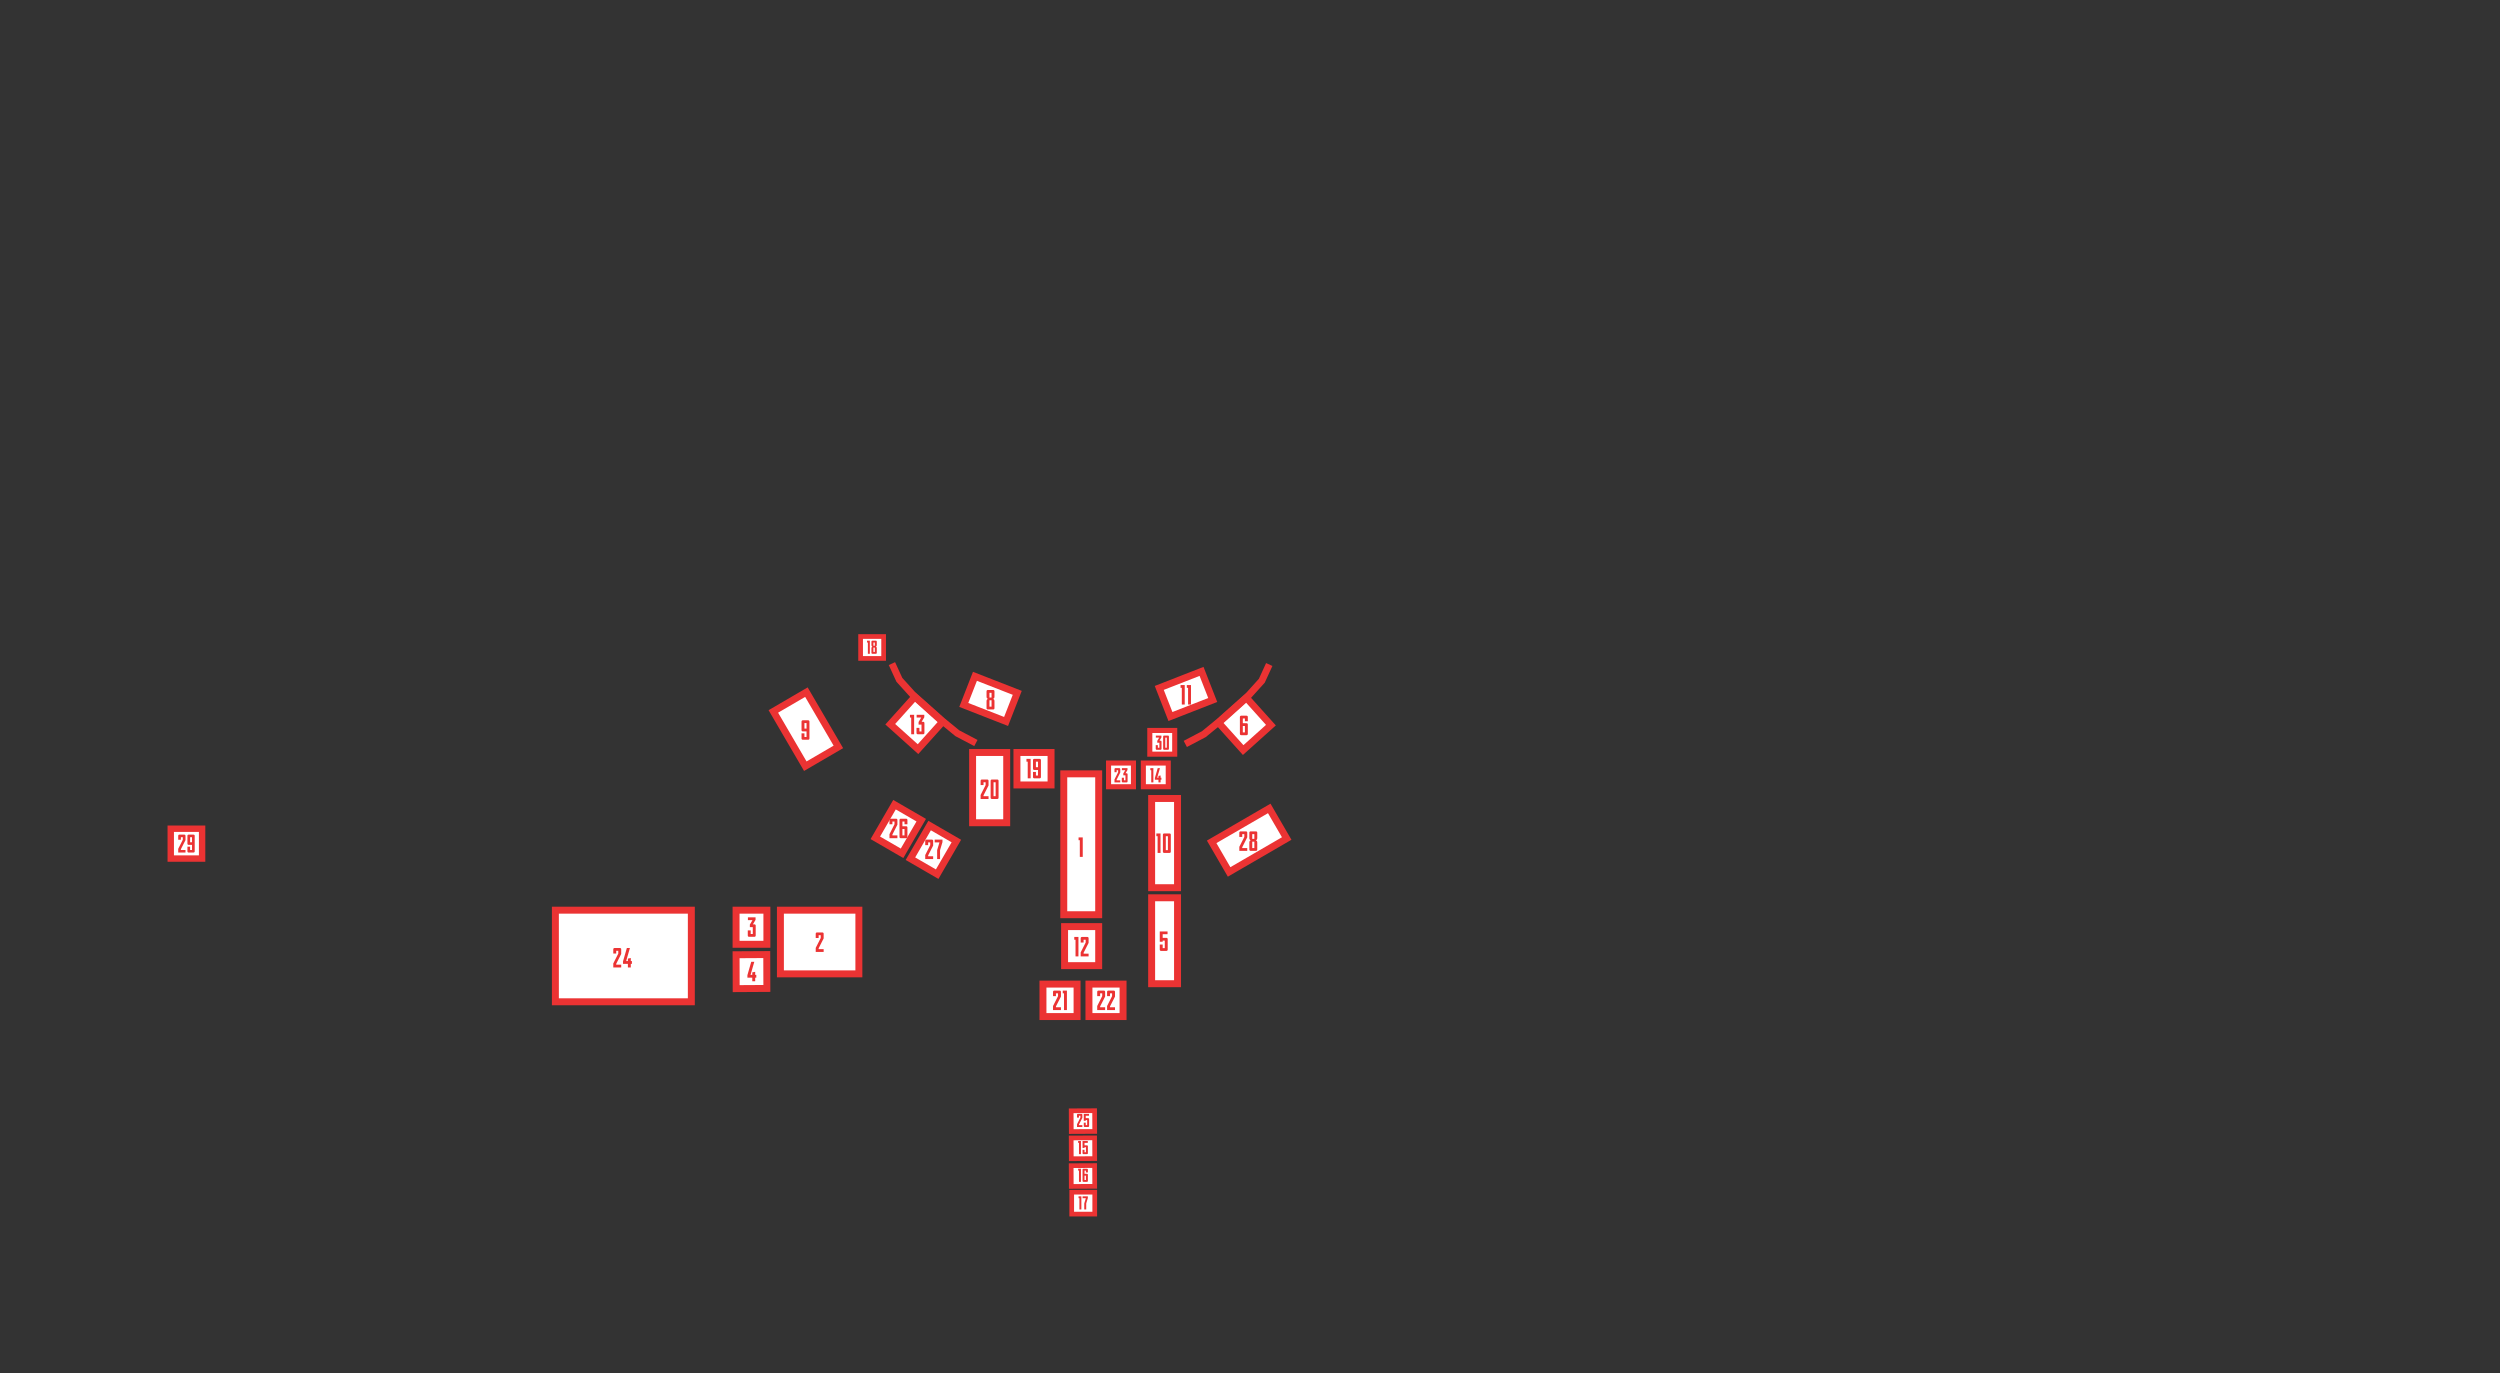 <svg class="map__scheme" width="1522" height="836" viewBox="0 0 1522 836" fill="none" xmlns="http://www.w3.org/2000/svg">
    <rect x="0" y="0" width="1522" height="836" fill="#333333" stroke="none"/>
    <g id="Group 37585">
        <g class="figure figure_12" id="figure 12">
            <rect id="Rectangle 386" x="648.117" y="564.117" width="20.766" height="23.766" fill="white" stroke="#EB3333" stroke-width="4.234" />
            <path
                id="12"
                d="M654.018 572.107V570.413H656.558V582.269H654.78V572.107H654.018ZM662.741 571.192V574.038L659.693 580.05V580.575H662.741V582.269H657.914V579.813L660.963 573.801V572.107H659.693V573.801H657.914V571.192C657.914 570.735 658.219 570.413 658.693 570.413H661.962C662.436 570.413 662.741 570.735 662.741 571.192Z"
                fill="#EB3333"
            />
        </g>
        <g class="figure figure_24" id="figure 24">
            <rect id="Rectangle 394" x="338.117" y="554.117" width="82.766" height="55.766" fill="white" stroke="#EB3333" stroke-width="4.234" />
            <path
                id="24"
                d="M378.193 577.923V580.769L375.144 586.781V587.306H378.193V589H373.366V586.544L376.414 580.532V578.838H375.144V580.532H373.366V577.923C373.366 577.466 373.671 577.144 374.145 577.144H377.414C377.888 577.144 378.193 577.466 378.193 577.923ZM384.035 589H382.257V586.798H379.293V585.274L381.63 577.144H383.493L381.207 585.105H382.257V583.58L384.035 583.241V585.105H384.713V586.798H384.035V589Z"
                fill="#EB3333"
            />
        </g>
        <g class="figure figure_21" id="figure 21">
            <rect id="Rectangle 401" x="634.952" y="599.117" width="20.766" height="19.766" fill="white" stroke="#EB3333" stroke-width="4.234" />
            <path
                id="21"
                d="M645.904 603.845V606.69L642.855 612.703V613.228H645.904V614.921H641.077V612.466L644.126 606.453V604.759H642.855V606.453H641.077V603.845C641.077 603.387 641.382 603.066 641.856 603.066H645.125C645.599 603.066 645.904 603.387 645.904 603.845ZM647.004 604.759V603.066H649.545V614.921H647.766V604.759H647.004Z"
                fill="#EB3333"
            />
        </g>
        <g class="figure figure_22" id="figure 22">
            <rect id="Rectangle 401_2" x="662.952" y="599.117" width="20.766" height="19.766" fill="white" stroke="#EB3333" stroke-width="4.234" />
            <path
                id="22"
                d="M672.804 603.845V606.69L669.756 612.703V613.228H672.804V614.921H667.977V612.466L671.026 606.453V604.759H669.756V606.453H667.977V603.845C667.977 603.387 668.282 603.066 668.756 603.066H672.025C672.499 603.066 672.804 603.387 672.804 603.845ZM678.816 603.845V606.69L675.767 612.703V613.228H678.816V614.921H673.989V612.466L677.038 606.453V604.759H675.767V606.453H673.989V603.845C673.989 603.387 674.294 603.066 674.768 603.066H678.037C678.511 603.066 678.816 603.387 678.816 603.845Z"
                fill="#EB3333"
            />
        </g>
        <g class="figure figure_23" id="figure 23">
            <rect id="Rectangle 401_3" x="674.886" y="464.534" width="15.166" height="14.435" fill="white" stroke="#EB3333" stroke-width="3.092" />
            <path
                id="23"
                d="M682.021 468.223V470.301L679.795 474.693V475.076H682.021V476.313H678.496V474.519L680.722 470.128V468.891H679.795V470.128H678.496V468.223C678.496 467.889 678.719 467.654 679.065 467.654H681.452C681.798 467.654 682.021 467.889 682.021 468.223ZM685.905 476.313H683.517C683.171 476.313 682.948 476.078 682.948 475.744V473.468H684.247V475.076H685.175V472.008H683.876V470.858L685.051 468.891H683.01V467.654H686.412V468.768L685.224 470.772H685.905C686.251 470.772 686.474 471.007 686.474 471.34V475.744C686.474 476.078 686.251 476.313 685.905 476.313Z"
                fill="#EB3333"
            />
        </g>
        <g class="figure figure_14" id="figure 14">
            <rect id="Rectangle 401_4" x="696.066" y="464.534" width="15.166" height="14.435" fill="white" stroke="#EB3333" stroke-width="3.092" />
            <path
                id="14"
                d="M700.32 468.891V467.654H702.176V476.313H700.877V468.891H700.32ZM706.568 476.313H705.269V474.705H703.104V473.592L704.811 467.654H706.172L704.502 473.468H705.269V472.355L706.568 472.107V473.468H707.063V474.705H706.568V476.313Z"
                fill="#EB3333"
            />
        </g>
        <g class="figure figure_30" id="figure 30">
            <rect id="Rectangle 401_5" x="700.002" y="444.699" width="15.166" height="14.435" fill="white" stroke="#EB3333" stroke-width="3.092" />
            <path
                id="30"
                d="M706.57 456.477H704.183C703.836 456.477 703.614 456.242 703.614 455.908V453.632H704.912V455.24H705.84V452.173H704.541V451.022L705.716 449.055H703.675V447.818H707.077V448.932L705.889 450.936H706.57C706.916 450.936 707.139 451.171 707.139 451.505V455.908C707.139 456.242 706.916 456.477 706.57 456.477ZM709.424 455.24H710.351V449.055H709.424V455.24ZM711.081 456.477H708.694C708.348 456.477 708.125 456.242 708.125 455.908V448.387C708.125 448.053 708.348 447.818 708.694 447.818H711.081C711.428 447.818 711.65 448.053 711.65 448.387V455.908C711.65 456.242 711.428 456.477 711.081 456.477Z"
                fill="#EB3333"
            />
        </g>
        <g class="figure figure_29" id="figure 29">
            <rect id="Rectangle 401_6" x="103.95" y="504.523" width="19.092" height="18.172" fill="white" stroke="#EB3333" stroke-width="3.893" />
            <path
                id="29"
                d="M112.932 508.836V511.452L110.129 516.98V517.463H112.932V519.02H108.494V516.762L111.297 511.234V509.677H110.129V511.234H108.494V508.836C108.494 508.416 108.775 508.12 109.211 508.12H112.216C112.652 508.12 112.932 508.416 112.932 508.836ZM115.734 512.791H116.902V509.677H115.734V512.791ZM114.099 513.632V508.836C114.099 508.416 114.38 508.12 114.816 508.12H117.821C118.257 508.12 118.537 508.416 118.537 508.836V518.304C118.537 518.724 118.257 519.02 117.821 519.02H114.816C114.38 519.02 114.099 518.724 114.099 518.304V515.439H115.734V517.463H116.902V514.349H114.816C114.38 514.349 114.099 514.053 114.099 513.632Z"
                fill="#EB3333"
            />
        </g>
        <g class="figure figure_20" id="figure 20">
            <rect id="Rectangle 386_2" x="592.117" y="458.117" width="20.766" height="42.766" fill="white" stroke="#EB3333" stroke-width="4.234" />
            <path
                id="20"
                d="M601.825 475.346V478.191L598.777 484.204V484.729H601.825V486.422H596.998V483.967L600.047 477.954V476.26H598.777V477.954H596.998V475.346C596.998 474.888 597.303 474.567 597.777 474.567H601.046C601.52 474.567 601.825 474.888 601.825 475.346ZM604.873 484.729H606.143V476.26H604.873V484.729ZM607.143 486.422H603.874C603.4 486.422 603.095 486.101 603.095 485.643V475.346C603.095 474.888 603.4 474.567 603.874 474.567H607.143C607.617 474.567 607.922 474.888 607.922 475.346V485.643C607.922 486.101 607.617 486.422 607.143 486.422Z"
                fill="#EB3333"
            />
        </g>
        <g class="figure figure_19" id="figure 19">
            <rect id="Rectangle 386_3" x="619.117" y="458.117" width="20.766" height="19.766" fill="white" stroke="#EB3333" stroke-width="4.234" />
            <path
                id="19"
                d="M624.91 463.694V462H627.45V473.856H625.672V463.694H624.91ZM630.67 467.081H631.94V463.694H630.67V467.081ZM628.891 467.996V462.779C628.891 462.322 629.196 462 629.67 462H632.939C633.413 462 633.718 462.322 633.718 462.779V473.077C633.718 473.534 633.413 473.856 632.939 473.856H629.67C629.196 473.856 628.891 473.534 628.891 473.077V469.96H630.67V472.162H631.94V468.775H629.67C629.196 468.775 628.891 468.453 628.891 467.996Z"
                fill="#EB3333"
            />
        </g>
        <g class="figure figure_18" id="figure 18">
            <rect id="Rectangle 386_4" x="523.937" y="387.51" width="14.019" height="13.344" fill="white" stroke="#EB3333" stroke-width="2.858" />
            <path
                id="18"
                d="M527.847 391.174V390.031H529.562V398.035H528.361V391.174H527.847ZM533.793 394.582V397.509C533.793 397.817 533.587 398.035 533.267 398.035H531.06C530.74 398.035 530.534 397.817 530.534 397.509V394.582C530.534 394.113 530.752 393.816 531.106 393.69C530.752 393.564 530.534 393.255 530.534 392.798V390.557C530.534 390.248 530.74 390.031 531.06 390.031H533.267C533.587 390.031 533.793 390.248 533.793 390.557V392.798C533.793 393.255 533.576 393.564 533.21 393.69C533.576 393.816 533.793 394.113 533.793 394.582ZM532.592 394.262H531.735V396.891H532.592V394.262ZM531.735 393.118H532.592V391.174H531.735V393.118Z"
                fill="#EB3333"
            />
        </g>
        <g class="figure figure_17" id="figure 17">
            <rect id="Rectangle 386_5" x="652.458" y="725.801" width="14.019" height="13.344" fill="white" stroke="#EB3333" stroke-width="2.858" />
            <path id="17" d="M656.624 729.464V728.321H658.339V736.325H657.139V729.464H656.624ZM660.09 736.325V732.666L661.05 729.464H659.084V728.321H662.285V729.35L661.29 732.666V736.325H660.09Z" fill="#EB3333" />
        </g>
        <g class="figure figure_16" id="figure 16">
            <rect id="Rectangle 409" x="652.132" y="709.667" width="14.269" height="12.629" transform="rotate(-0.265 652.132 709.667)" fill="white" stroke="#EB3333" stroke-width="2.858" />
            <path
                id="16"
                d="M656.368 712.659V711.515H658.083V719.519H656.882V712.659H656.368ZM661.113 715.746H660.256V718.376H661.113V715.746ZM662.314 712.041V713.802H661.113V712.659H660.256V714.603H661.788C662.108 714.603 662.314 714.82 662.314 715.128V718.993C662.314 719.302 662.108 719.519 661.788 719.519H659.581C659.261 719.519 659.055 719.302 659.055 718.993V712.041C659.055 711.733 659.261 711.515 659.581 711.515H661.788C662.108 711.515 662.314 711.733 662.314 712.041Z"
                fill="#EB3333"
            />
        </g>
        <g class="figure figure_15" id="figure 15">
            <rect id="Rectangle 409_2" x="652.132" y="692.795" width="14.269" height="12.629" transform="rotate(-0.265 652.132 692.795)" fill="white" stroke="#EB3333" stroke-width="2.858" />
            <path
                id="15"
                d="M656.368 695.786V694.642H658.083V702.646H656.882V695.786H656.368ZM661.113 698.416H660.256V698.873H659.055V694.642H662.257V695.786H660.256V697.272H661.788C662.108 697.272 662.314 697.489 662.314 697.798V702.12C662.314 702.429 662.108 702.646 661.788 702.646H659.581C659.261 702.646 659.055 702.429 659.055 702.12V700.016H660.256V701.503H661.113V698.416Z"
                fill="#EB3333"
            />
        </g>
        <g class="figure figure_25" id="figure 25">
            <rect id="Rectangle 409_3" x="652.132" y="676.261" width="14.269" height="12.629" transform="rotate(-0.265 652.132 676.261)" fill="white" stroke="#EB3333" stroke-width="2.858" />
            <path
                id="25"
                d="M658.941 678.635V680.556L656.883 684.615V684.969H658.941V686.113H655.682V684.455L657.74 680.396V679.253H656.883V680.396H655.682V678.635C655.682 678.326 655.888 678.109 656.208 678.109H658.415C658.735 678.109 658.941 678.326 658.941 678.635ZM661.856 681.882H660.998V682.34H659.798V678.109H662.999V679.253H660.998V680.739H662.531C662.851 680.739 663.057 680.956 663.057 681.265V685.587C663.057 685.896 662.851 686.113 662.531 686.113H660.324C660.004 686.113 659.798 685.896 659.798 685.587V683.483H660.998V684.969H661.856V681.882Z"
                fill="#EB3333"
            />
        </g>
        <!-- <g class="figure figure_7" id="figure 7">
            <rect id="Rectangle 409_4" x="633.312" y="428.294" width="53.337" height="18.7072" transform="rotate(-0.264777 633.312 428.294)" fill="white" stroke="#EB3333" stroke-width="4.2342" />
            <path id="8" d="M659.517 443.961V438.542L660.94 433.799H658.027V432.106H662.769V433.63L661.296 438.542V443.961H659.517Z" fill="#EB3333" />
        </g> -->
        <g class="figure figure_8" id="figure 8">
            <rect id="Rectangle 409_5" x="593.548" y="411.742" width="27.649" height="18.707" transform="rotate(21.335 593.548 411.742)" fill="white" stroke="#EB3333" stroke-width="4.234" />
            <path
                id="8_2"
                d="M605.434 426.809V431.145C605.434 431.602 605.129 431.924 604.655 431.924H601.386C600.912 431.924 600.607 431.602 600.607 431.145V426.809C600.607 426.115 600.929 425.674 601.454 425.488C600.929 425.302 600.607 424.844 600.607 424.167V420.847C600.607 420.39 600.912 420.068 601.386 420.068H604.655C605.129 420.068 605.434 420.39 605.434 420.847V424.167C605.434 424.844 605.112 425.302 604.57 425.488C605.112 425.674 605.434 426.115 605.434 426.809ZM603.656 426.335H602.386V430.23H603.656V426.335ZM602.386 424.641H603.656V421.762H602.386V424.641Z"
                fill="#EB3333"
            />
        </g>
        <g class="figure figure_11" id="figure 11">
            <rect id="Rectangle 409_6" x="-1.202" y="2.742" width="27.649" height="18.707" transform="matrix(-0.931 0.364 0.364 0.931 729.379 406.625)" fill="white" stroke="#EB3333" stroke-width="4.234" />
            <path id="11" d="M718.723 418.762V417.068H721.263V428.924H719.485V418.762H718.723ZM722.535 418.762V417.068H725.075V428.924H723.297V418.762H722.535Z" fill="#EB3333" />
        </g>
        <g class="figure figure_9" id="figure 9">
            <rect id="Rectangle 389" x="470.811" y="433.123" width="23.308" height="38.6" transform="rotate(-30.262 470.811 433.123)" fill="white" stroke="#EB3333" stroke-width="4.234" />
            <path
                id="9"
                d="M489.747 443.588H491.017V440.2H489.747V443.588ZM487.969 444.502V439.286C487.969 438.828 488.273 438.507 488.748 438.507H492.016C492.491 438.507 492.796 438.828 492.796 439.286V449.583C492.796 450.041 492.491 450.362 492.016 450.362H488.748C488.273 450.362 487.969 450.041 487.969 449.583V446.467H489.747V448.669H491.017V445.281H488.748C488.273 445.281 487.969 444.959 487.969 444.502Z"
                fill="#EB3333"
            />
        </g>
        <g class="figure figure_27" id="figure 27">
            <rect id="Rectangle 389_2" x="554.273" y="522.77" width="23.308" height="18.809" transform="rotate(-59.93 554.273 522.77)" fill="white" stroke="#EB3333" stroke-width="4.234" />
            <path
                id="27"
                d="M568.102 511.923V514.769L565.053 520.781V521.306H568.102V523H563.275V520.544L566.324 514.532V512.838H565.053V514.532H563.275V511.923C563.275 511.466 563.58 511.144 564.054 511.144H567.323C567.797 511.144 568.102 511.466 568.102 511.923ZM570.523 523V517.58L571.946 512.838H569.033V511.144H573.775V512.669L572.302 517.58V523H570.523Z"
                fill="#EB3333"
            />
        </g>
        <g class="figure figure_26" id="figure 26">
            <rect id="Rectangle 389_3" x="532.893" y="510.064" width="23.308" height="18.809" transform="rotate(-59.93 532.893 510.064)" fill="white" stroke="#EB3333" stroke-width="4.234" />
            <path
                id="26"
                d="M546.342 499.217V502.062L543.293 508.075V508.6H546.342V510.293H541.515V507.838L544.563 501.825V500.131H543.293V501.825H541.515V499.217C541.515 498.759 541.819 498.438 542.294 498.438H545.562C546.037 498.438 546.342 498.759 546.342 499.217ZM550.66 504.704H549.39V508.6H550.66V504.704ZM552.438 499.217V501.825H550.66V500.131H549.39V503.011H551.659C552.133 503.011 552.438 503.332 552.438 503.79V509.514C552.438 509.972 552.133 510.293 551.659 510.293H548.39C547.916 510.293 547.611 509.972 547.611 509.514V499.217C547.611 498.759 547.916 498.438 548.39 498.438H551.659C552.133 498.438 552.438 498.759 552.438 499.217Z"
                fill="#EB3333"
            />
        </g>
        <g class="figure figure_6" id="figure 6">
            <rect id="Rectangle 382" x="2.99" y="0.16" width="22.353" height="22.705" transform="matrix(0.668 0.744 0.744 -0.668 739.792 437.891)" fill="white" stroke="#EB3333" stroke-width="4.234" />
            <path id="Vector 24" d="M721.61 452.9L732.888 446.966L742 439.5L760 423.5L768.198 414.427L772.723 404.558" stroke="#EB3333" stroke-width="4.229" />
            <path
                id="6"
                d="M757.897 441.985H756.626V445.881H757.897V441.985ZM759.675 436.498V439.106H757.897V437.412H756.626V440.291H758.896C759.37 440.291 759.675 440.613 759.675 441.07V446.795C759.675 447.252 759.37 447.574 758.896 447.574H755.627C755.153 447.574 754.848 447.252 754.848 446.795V436.498C754.848 436.04 755.153 435.718 755.627 435.718H758.896C759.37 435.718 759.675 436.04 759.675 436.498Z"
                fill="#EB3333"
            />
        </g>
        <g class="figure figure_13" id="figure 13">
            <rect id="Rectangle 382_2" x="573.818" y="439.45" width="22.353" height="22.705" transform="rotate(131.927 573.818 439.45)" fill="white" stroke="#EB3333" stroke-width="4.234" />
            <path id="Vector 24_2" d="M594.118 452.342L582.84 446.408L573.728 438.942L555.728 422.942L547.529 413.868L543.005 404" stroke="#EB3333" stroke-width="4.229" />
            <path
                id="13"
                d="M553.982 436.854V435.16H556.522V447.016H554.744V436.854H553.982ZM562.011 447.016H558.743C558.268 447.016 557.963 446.694 557.963 446.237V443.121H559.742V445.322H561.012V441.122H559.234V439.547L560.843 436.854H558.048V435.16H562.706V436.685L561.08 439.428H562.011C562.486 439.428 562.79 439.75 562.79 440.208V446.237C562.79 446.694 562.486 447.016 562.011 447.016Z"
                fill="#EB3333"
            />
        </g>
        <g class="figure figure_28" id="figure 28">
            <rect id="Rectangle 400" x="772.72" y="492.172" width="21.171" height="40.538" transform="rotate(59.878 772.72 492.172)" fill="white" stroke="#EB3333" stroke-width="4.234" />
            <path
                id="28"
                d="M759.325 506.923V509.769L756.277 515.781V516.306H759.325V518H754.498V515.544L757.547 509.532V507.838H756.277V509.532H754.498V506.923C754.498 506.466 754.803 506.144 755.277 506.144H758.546C759.02 506.144 759.325 506.466 759.325 506.923ZM765.422 512.885V517.221C765.422 517.678 765.117 518 764.643 518H761.374C760.9 518 760.595 517.678 760.595 517.221V512.885C760.595 512.191 760.917 511.75 761.442 511.564C760.917 511.378 760.595 510.92 760.595 510.243V506.923C760.595 506.466 760.9 506.144 761.374 506.144H764.643C765.117 506.144 765.422 506.466 765.422 506.923V510.243C765.422 510.92 765.1 511.378 764.558 511.564C765.1 511.75 765.422 512.191 765.422 512.885ZM763.643 512.411H762.373V516.306H763.643V512.411ZM762.373 510.717H763.643V507.838H762.373V510.717Z"
                fill="#EB3333"
            />
        </g>
        <g class="figure figure_5" id="figure 5">
            <rect id="Rectangle 398" x="701.117" y="546.57" width="15.766" height="52.313" fill="white" stroke="#EB3333" stroke-width="4.234" />
            <path
                id="5"
                d="M709.112 572.649H707.842V573.327H706.063V567.06H710.805V568.754H707.842V570.956H710.111C710.585 570.956 710.89 571.278 710.89 571.735V578.137C710.89 578.594 710.585 578.916 710.111 578.916H706.842C706.368 578.916 706.063 578.594 706.063 578.137V575.021H707.842V577.222H709.112V572.649Z"
                fill="#EB3333"
            />
        </g>
        <g class="figure figure_10" id="figure 10">
            <rect id="Rectangle 398_2" x="701.117" y="486.117" width="15.766" height="54.313" fill="white" stroke="#EB3333" stroke-width="4.234" />
            <path
                id="10"
                d="M703.988 509.096V507.403H706.528V519.258H704.75V509.096H703.988ZM709.748 517.565H711.018V509.096H709.748V517.565ZM712.017 519.258H708.748C708.274 519.258 707.969 518.937 707.969 518.479V508.182C707.969 507.724 708.274 507.403 708.748 507.403H712.017C712.491 507.403 712.796 507.724 712.796 508.182V518.479C712.796 518.937 712.491 519.258 712.017 519.258Z"
                fill="#EB3333"
            />
        </g>
        <g class="figure figure_4" id="figure 4">
            <rect id="Rectangle 409_7" x="2.124" y="2.104" width="18.682" height="20.622" transform="matrix(1 -0.006 0.003 1 445.993 579.158)" fill="white" stroke="#EB3333" stroke-width="4.234" />
            <path id="4" d="M459.762 597.394H457.984V595.192H455.02V593.668L457.357 585.538H459.22L456.934 593.499H457.984V591.974L459.762 591.636V593.499H460.439V595.192H459.762V597.394Z" fill="#EB3333" />
        </g>
        <g class="figure figure_3" id="figure 3">
            <rect id="Rectangle 383" x="448.117" y="554.117" width="18.766" height="20.766" fill="white" stroke="#EB3333" stroke-width="4.234" />
            <path
                id="3"
                d="M459.293 570.333H456.024C455.55 570.333 455.245 570.011 455.245 569.554V566.438H457.024V568.639H458.294V564.439H456.515V562.864L458.124 560.171H455.33V558.477H459.987V560.002L458.362 562.745H459.293C459.767 562.745 460.072 563.067 460.072 563.524V569.554C460.072 570.011 459.767 570.333 459.293 570.333Z"
                fill="#EB3333"
            />
        </g>
        <g class="figure figure_2" id="figure 2">
            <rect id="Rectangle 379" x="475.117" y="554.117" width="47.766" height="38.766" fill="white" stroke="#EB3333" stroke-width="4.234" />
            <path
                id="2"
                d="M501.437 568.451V571.296L498.388 577.309V577.834H501.437V579.527H496.61V577.072L499.658 571.059V569.365H498.388V571.059H496.61V568.451C496.61 567.993 496.915 567.672 497.389 567.672H500.658C501.132 567.672 501.437 567.993 501.437 568.451Z"
                fill="#EB3333"
            />
        </g>
        <g class="figure figure_1" id="figure 1">
            <rect id="Rectangle 378" x="647.623" y="471.117" width="21.26" height="85.766" fill="white" stroke="#EB3333" stroke-width="4.234" />
            <path id="1" d="M656.632 511.511V509.817H659.173V521.673H657.394V511.511H656.632Z" fill="#EB3333" />
        </g>
    </g>
</svg>
